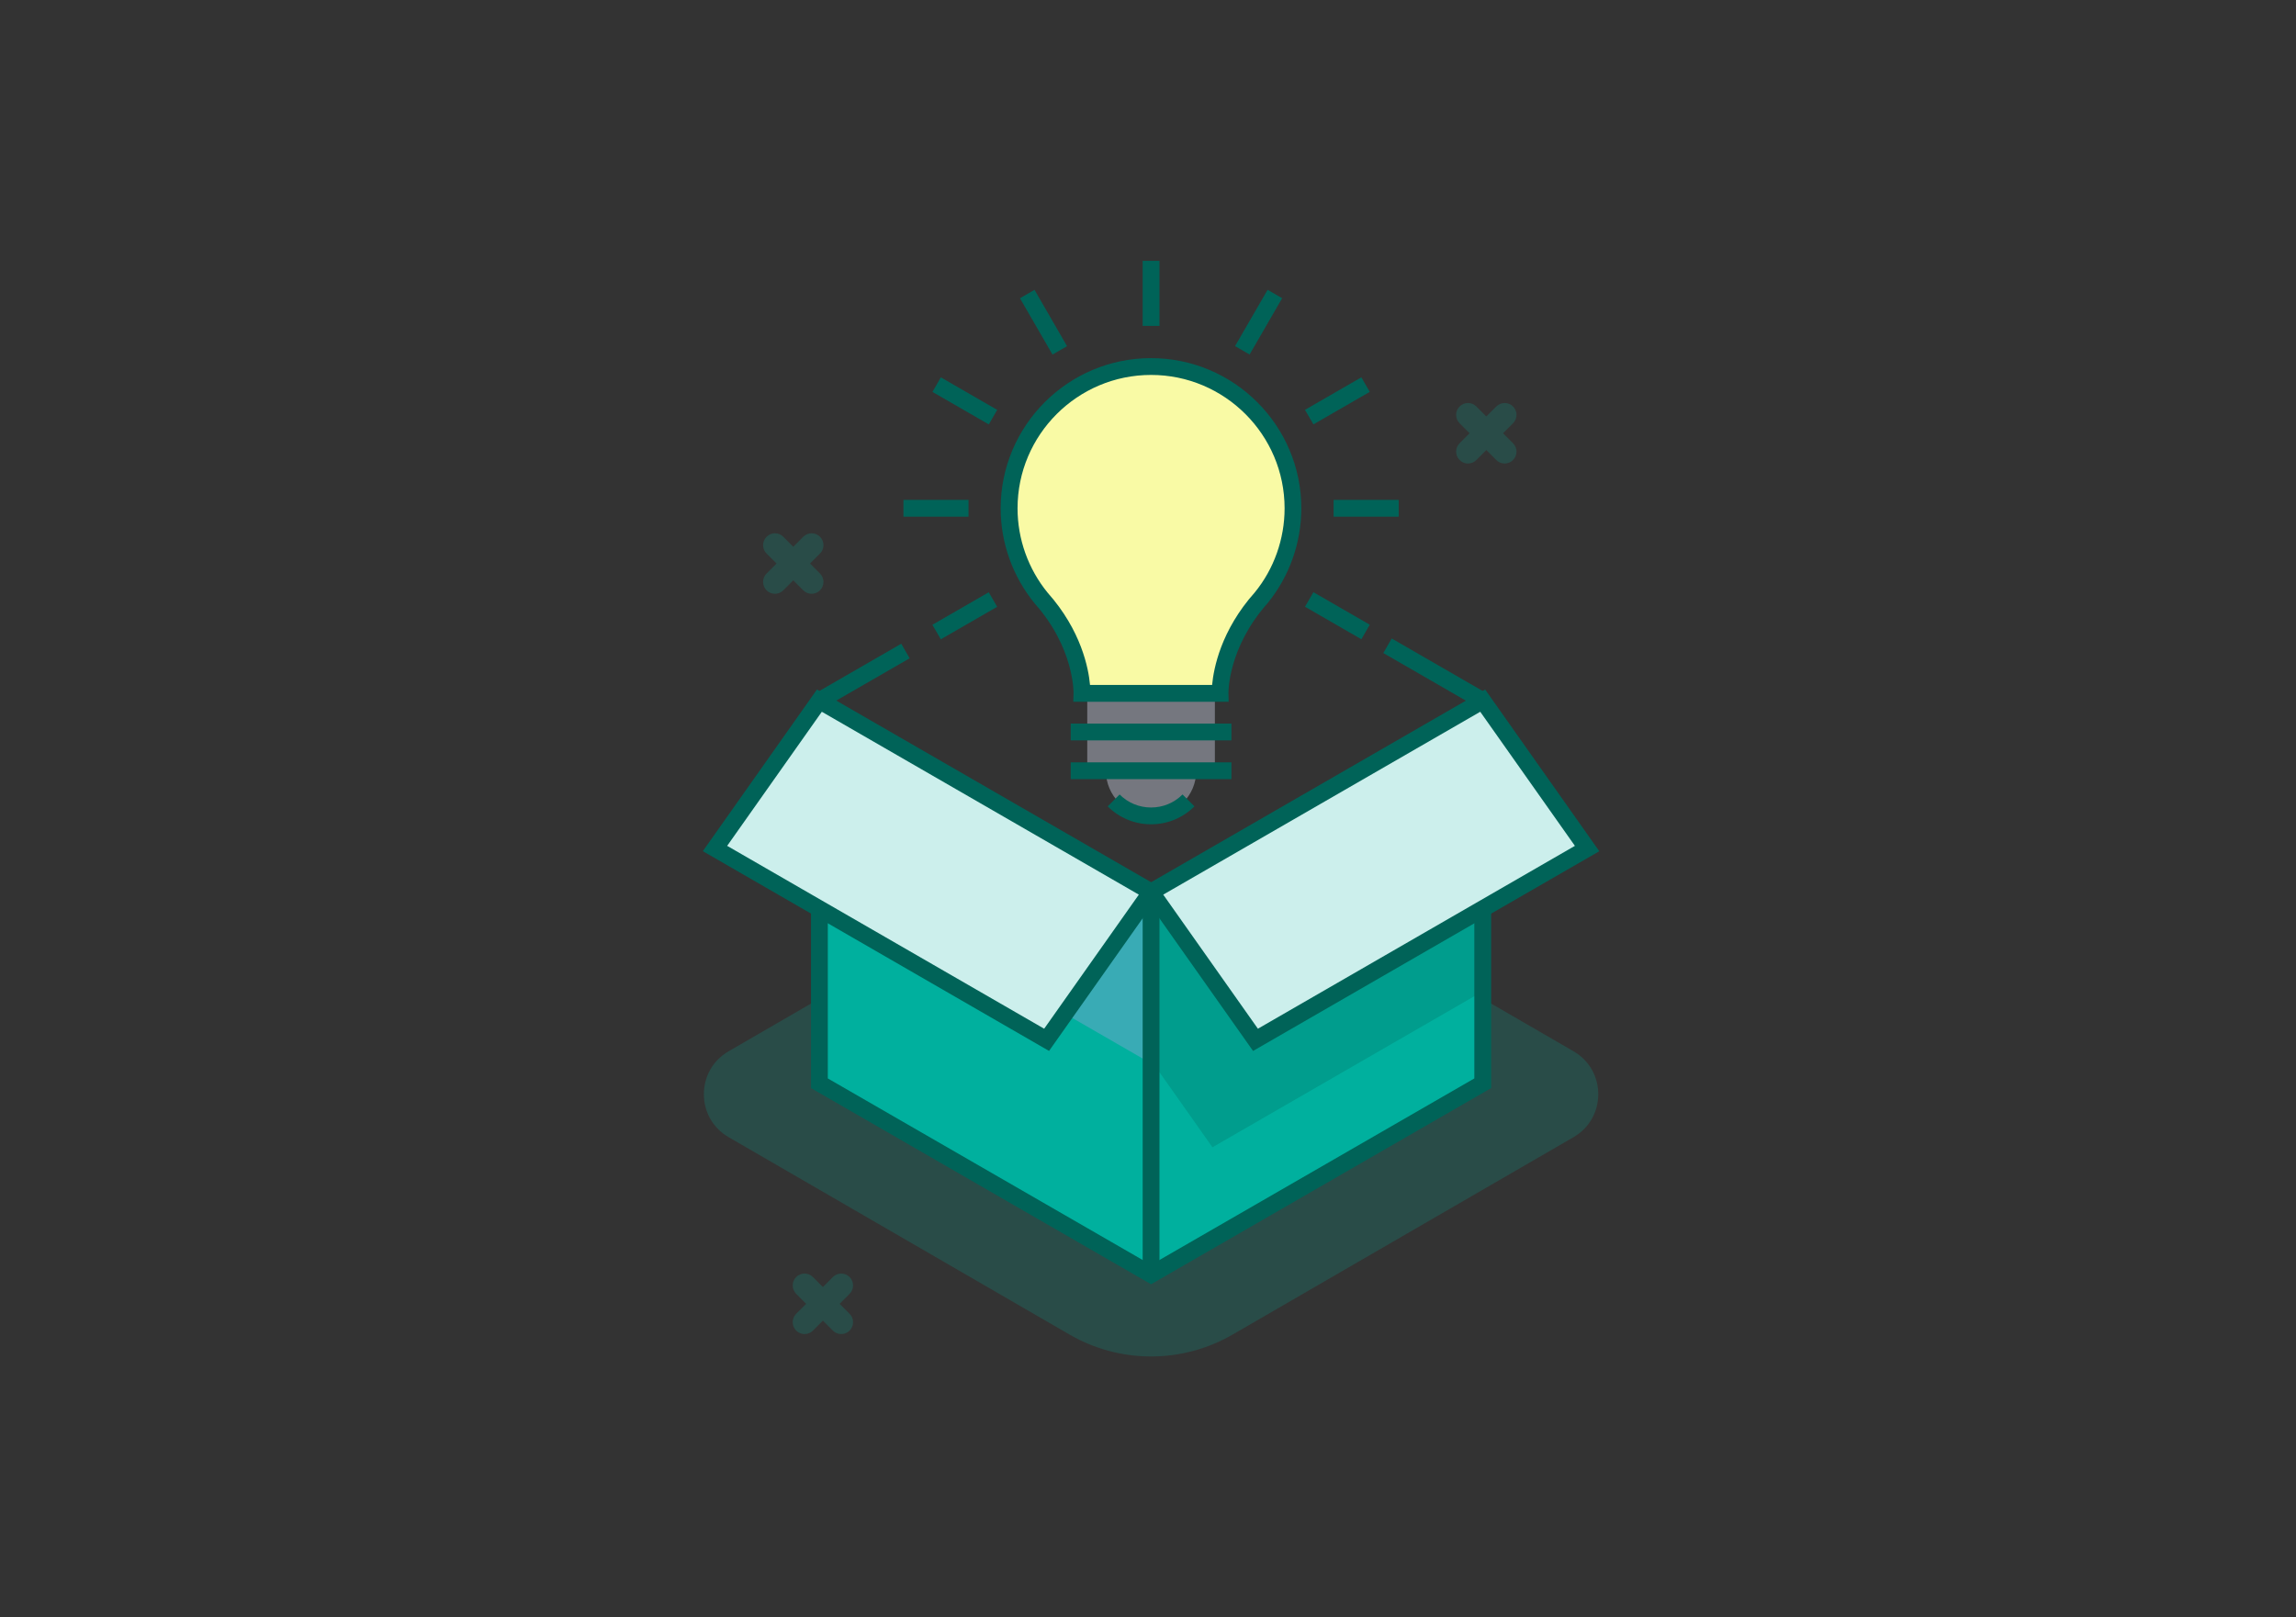 <svg width="352" height="248" viewBox="0 0 352 248" fill="none" xmlns="http://www.w3.org/2000/svg">
<rect x="0" y="0" width="352" height="248" fill="#333333" stroke="none"/>
<g clip-path="url(#clip0_9976_955)">
<path d="M241.247 161.206L191.895 132.627L176.461 141.562L161.037 132.627L111.694 161.206C106.646 164.135 106.646 171.438 111.694 174.367L163.965 204.639C171.704 209.12 181.237 209.12 188.975 204.639L241.247 174.367C246.294 171.438 246.294 164.135 241.247 161.206Z" fill="#00B09E" fill-opacity="0.2"/>
<path d="M125.623 139.344V166.106L176.47 195.444V136.769L160.463 159.441L125.623 139.344Z" fill="#00B09E"/>
<g style="mix-blend-mode:multiply" opacity="0.5">
<path d="M176.47 163.057V136.769L163.287 155.455L176.47 163.057Z" fill="#72A6CC"/>
</g>
<path d="M227.317 139.344V166.106L176.47 195.444V136.769L192.478 159.441L227.317 139.344Z" fill="#00B09E"/>
<g style="mix-blend-mode:multiply" opacity="0.5">
<path d="M220.72 123.903L182.83 145.772L176.47 136.769V149.439V162.583L185.881 175.923L227.317 152.014V139.344L220.72 123.903Z" fill="#008A7B"/>
</g>
<path d="M169.544 118.185C169.544 122.007 172.646 125.108 176.47 125.108C180.294 125.108 183.397 122.007 183.397 118.185H186.252V106.308H166.688V118.185H169.544V118.185Z" fill="#75777F"/>
<path d="M176.47 56.193C188.489 56.193 198.229 65.928 198.229 77.939C198.229 83.151 196.395 87.941 193.333 91.681C186.819 98.995 187.056 106.308 187.056 106.308H165.874C165.874 106.308 166.111 98.995 159.597 91.681C156.536 87.931 154.701 83.151 154.701 77.939C154.701 65.928 164.441 56.193 176.46 56.193H176.47Z" fill="#F9FAA5"/>
<path d="M188.788 116.898H164.153V119.473H188.788V116.898Z" fill="#006358"/>
<path d="M187.056 107.606H164.544L164.586 106.277C164.586 106.216 164.699 99.345 158.638 92.546C155.257 88.415 153.412 83.244 153.412 77.949C153.412 65.248 163.751 54.916 176.46 54.916C189.169 54.916 199.507 65.248 199.507 77.949C199.507 83.244 197.662 88.415 194.323 92.505C188.221 99.355 188.334 106.216 188.334 106.288L188.365 107.606H187.046H187.056ZM167.111 105.031H185.829C186.067 102.476 187.18 96.656 192.375 90.836C195.312 87.241 196.941 82.647 196.941 77.949C196.941 66.67 187.757 57.491 176.47 57.491C165.184 57.491 156 66.67 156 77.949C156 82.657 157.638 87.241 160.607 90.877C165.771 96.677 166.884 102.487 167.111 105.031V105.031Z" fill="#006358"/>
<path d="M176.47 126.395C173.955 126.395 171.595 125.417 169.822 123.645L171.646 121.822C172.935 123.109 174.646 123.82 176.47 123.82C178.295 123.82 180.006 123.109 181.294 121.822L183.119 123.645C181.346 125.417 178.985 126.395 176.47 126.395Z" fill="#006358"/>
<path d="M188.788 110.954H164.153V113.529H188.788V110.954Z" fill="#006358"/>
<path d="M177.759 40H175.182V49.971H177.759V40Z" fill="#006358"/>
<path d="M158.602 44.445L156.371 45.733L161.359 54.368L163.591 53.081L158.602 44.445Z" fill="#006358"/>
<path d="M144.24 57.863L142.952 60.093L151.593 65.079L152.881 62.849L144.24 57.863Z" fill="#006358"/>
<path d="M148.485 76.651H138.508V79.227H148.485V76.651Z" fill="#006358"/>
<path d="M151.586 90.815L142.945 95.801L144.233 98.031L152.874 93.045L151.586 90.815Z" fill="#006358"/>
<path d="M201.358 90.806L200.07 93.036L208.711 98.022L209.999 95.792L201.358 90.806Z" fill="#006358"/>
<path d="M194.337 44.438L189.346 53.072L191.578 54.36L196.568 45.726L194.337 44.438Z" fill="#006358"/>
<path d="M208.71 57.858L200.069 62.843L201.358 65.073L209.999 60.088L208.71 57.858Z" fill="#006358"/>
<path d="M214.433 76.651H204.455V79.227H214.433V76.651Z" fill="#006358"/>
<path d="M213.363 97.905L212.075 100.135L226.67 108.557L227.958 106.326L213.363 97.905Z" fill="#006358"/>
<path d="M176.47 196.927L124.335 166.848V139.344H126.912V165.365L176.47 193.95L226.029 165.365V139.344H228.605V166.848L176.47 196.927Z" fill="#006358"/>
<path d="M138.169 98.71L124.992 106.31L126.28 108.54L139.457 100.94L138.169 98.71Z" fill="#006358"/>
<path d="M160.463 159.442L176.47 136.769L125.623 107.431L109.616 130.114L160.463 159.442Z" fill="#CCEFEC"/>
<path d="M192.478 159.442L176.47 136.769L227.317 107.431L243.325 130.114L192.478 159.442Z" fill="#CCEFEC"/>
<path d="M160.834 161.151L107.75 130.516L125.252 105.721L178.336 136.346L160.834 161.141V161.151ZM111.481 129.702L160.081 157.742L174.594 137.181L125.994 109.141L111.481 129.702V129.702Z" fill="#006358"/>
<path d="M192.107 161.151L174.605 136.357L227.688 105.731L245.19 130.526L192.107 161.151V161.151ZM178.336 137.181L192.849 157.742L241.449 129.702L226.936 109.141L178.336 137.181Z" fill="#006358"/>
<path d="M177.759 136.769H175.182V195.444H177.759V136.769Z" fill="#006358"/>
<path d="M123.147 90.519C123.502 90.875 123.965 91.053 124.431 91.053C124.897 91.053 125.36 90.875 125.715 90.519C126.425 89.81 126.425 88.657 125.715 87.945L124.187 86.413L125.715 84.881C126.425 84.172 126.425 83.019 125.715 82.307C125.005 81.595 123.857 81.595 123.147 82.307L121.618 83.839L120.09 82.307C119.38 81.595 118.232 81.595 117.522 82.307C116.812 83.016 116.812 84.169 117.522 84.881L119.05 86.413L117.522 87.945C116.812 88.654 116.812 89.807 117.522 90.519C118.232 91.231 119.38 91.231 120.09 90.519L121.618 88.987L123.147 90.519Z" fill="#00B09E" fill-opacity="0.2"/>
<path d="M229.396 70.541C229.751 70.897 230.214 71.075 230.68 71.075C231.145 71.075 231.609 70.897 231.964 70.541C232.674 69.831 232.674 68.678 231.964 67.967L230.435 66.435L231.964 64.903C232.674 64.193 232.674 63.04 231.964 62.328C231.254 61.617 230.106 61.617 229.396 62.328L227.867 63.861L226.339 62.328C225.628 61.617 224.481 61.617 223.77 62.328C223.06 63.038 223.06 64.191 223.77 64.903L225.299 66.435L223.77 67.967C223.06 68.676 223.06 69.829 223.77 70.541C224.481 71.253 225.628 71.253 226.339 70.541L227.867 69.009L229.396 70.541Z" fill="#00B09E" fill-opacity="0.2"/>
<path d="M127.688 204.033C128.043 204.389 128.506 204.566 128.972 204.566C129.437 204.566 129.901 204.389 130.256 204.033C130.966 203.323 130.966 202.17 130.256 201.459L128.727 199.926L130.256 198.394C130.966 197.685 130.966 196.532 130.256 195.82C129.546 195.109 128.398 195.109 127.688 195.82L126.159 197.352L124.631 195.82C123.92 195.109 122.773 195.109 122.062 195.82C121.352 196.53 121.352 197.683 122.062 198.394L123.591 199.926L122.062 201.459C121.352 202.168 121.352 203.321 122.062 204.033C122.773 204.744 123.92 204.744 124.631 204.033L126.159 202.501L127.688 204.033Z" fill="#00B09E" fill-opacity="0.2"/>
</g>
<defs>
<clipPath id="clip0_9976_955">
<rect width="138.941" height="168" fill="white" transform="translate(107 40)"/>
</clipPath>
</defs>
</svg>
